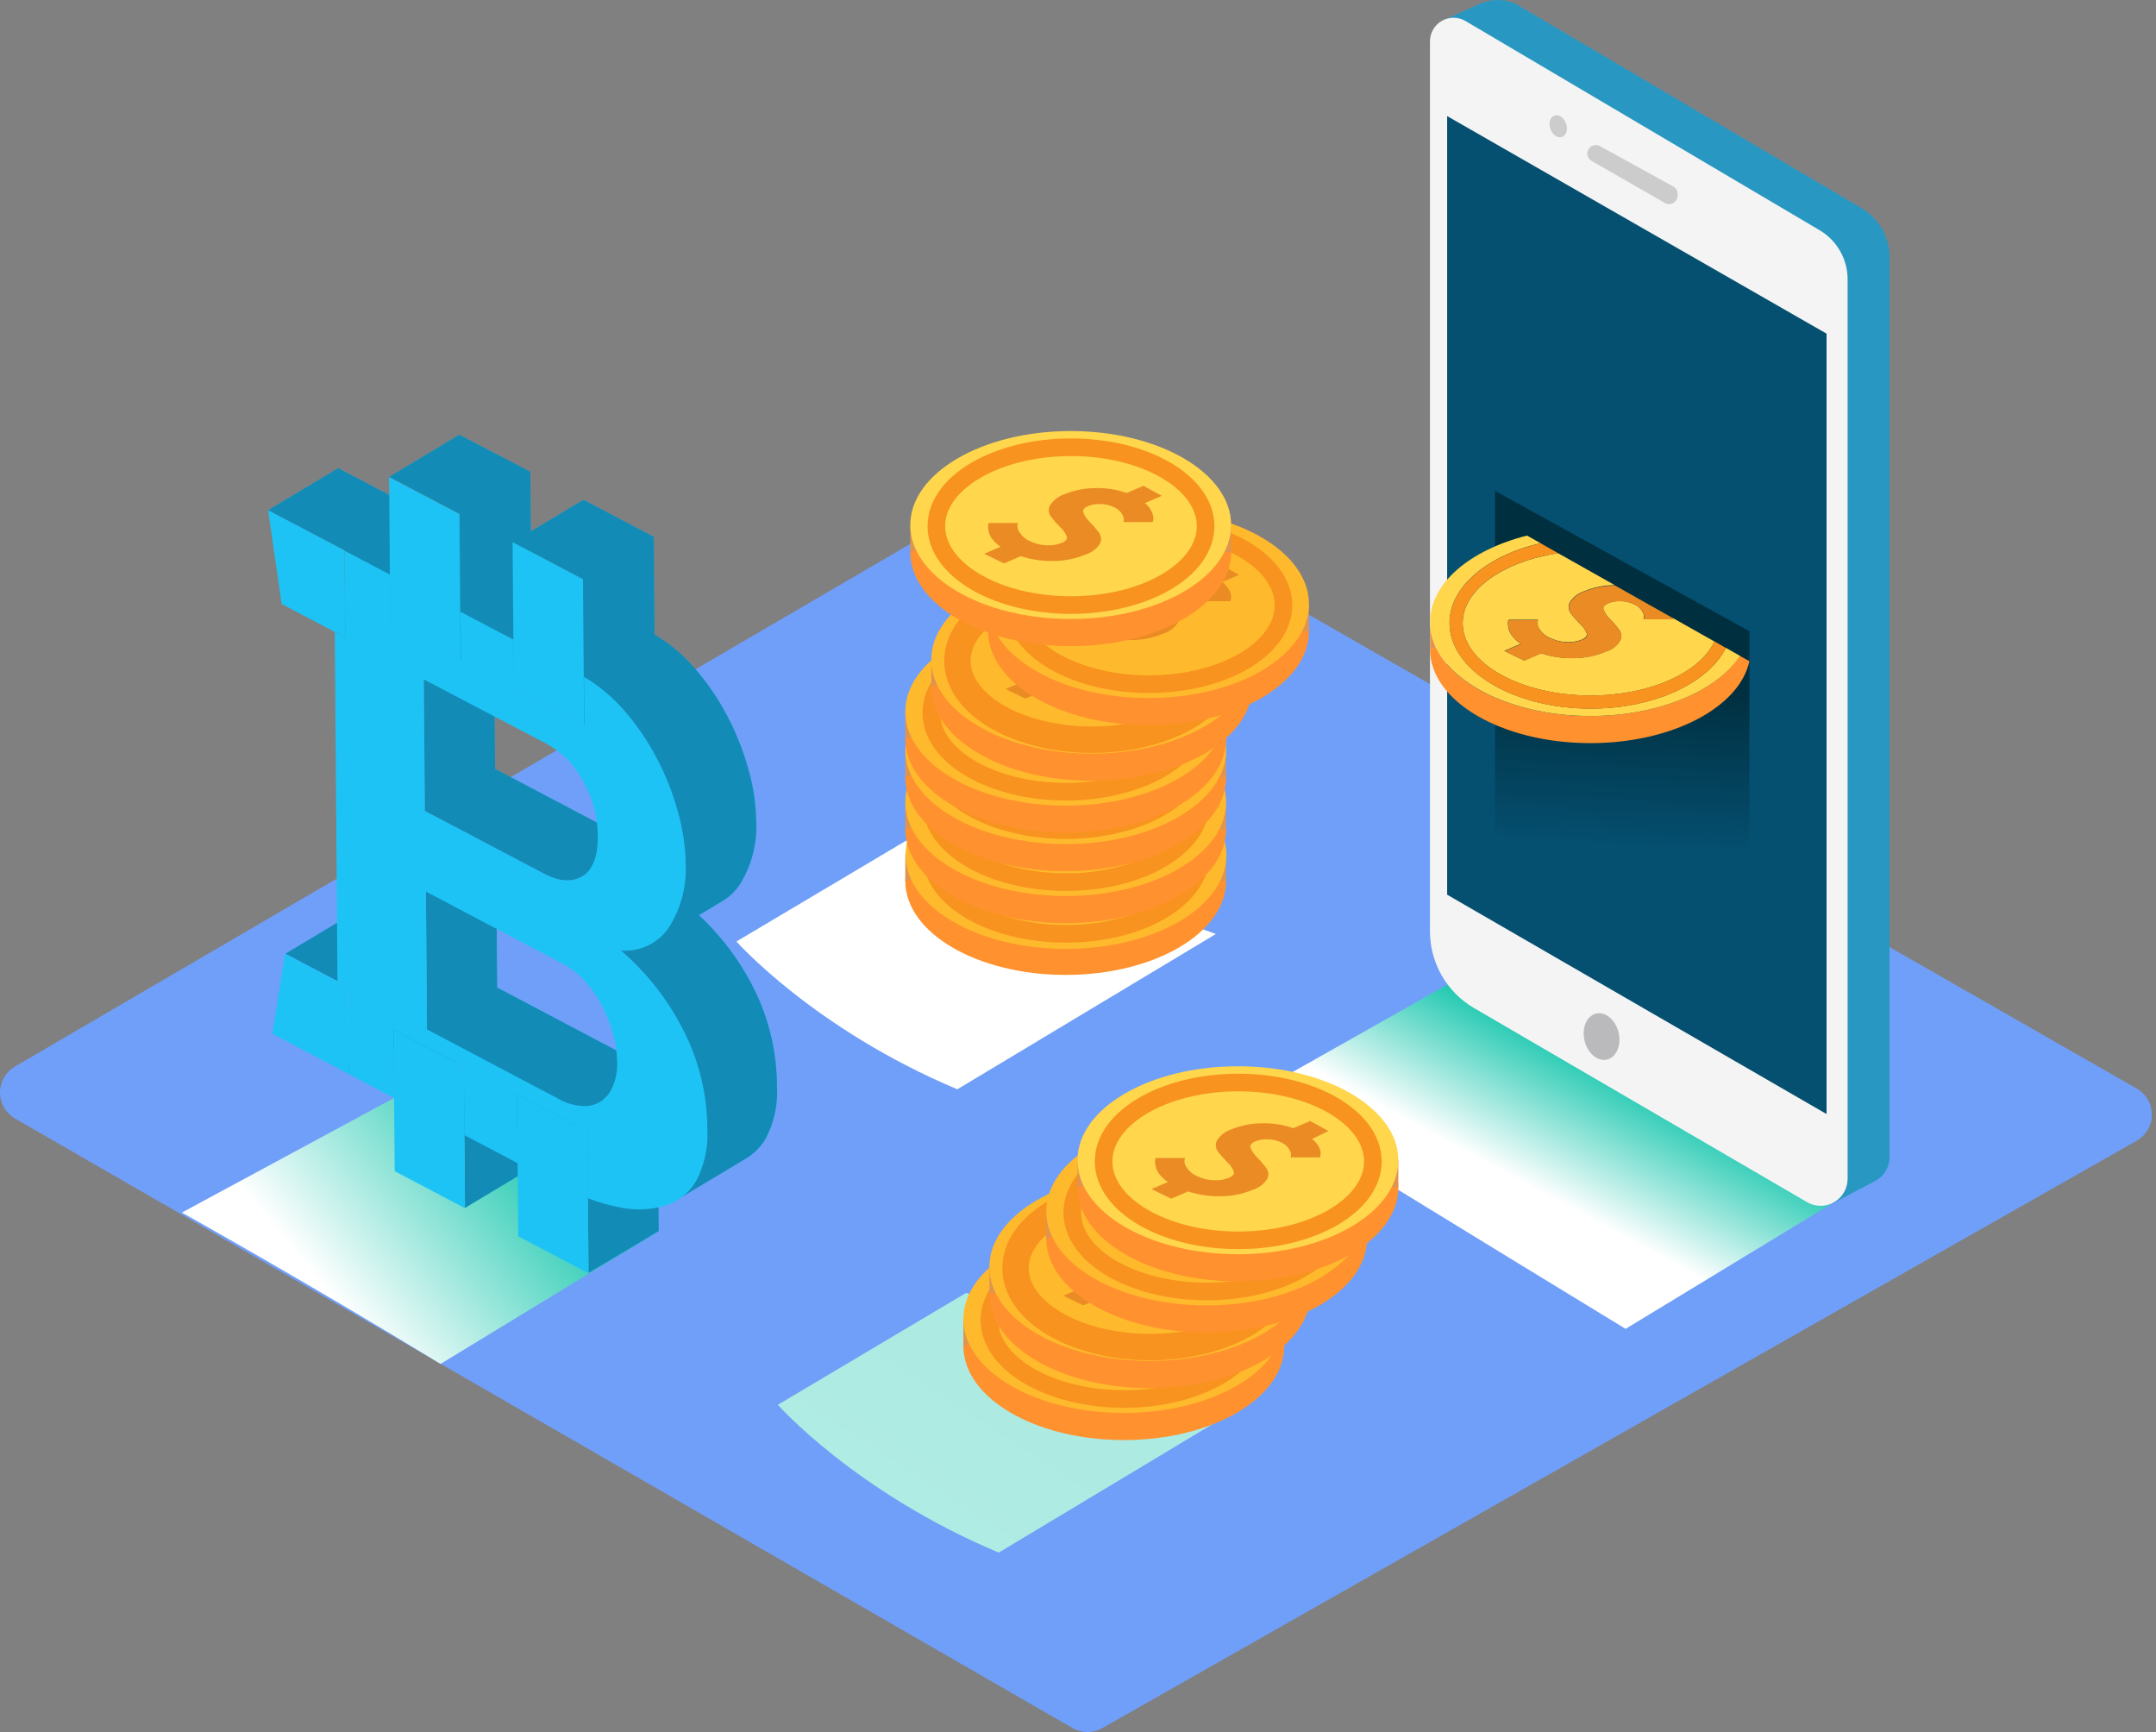 <svg width="249" height="200" viewBox="0 0 249 200" fill="none" xmlns="http://www.w3.org/2000/svg">
<rect x="0" y="0" width="249" height="200" fill="#808080" stroke="none"/>
<g id="Bitcoin _Isometric (1) 1">
<g id="Group">
<g id="Layer 2">
<path id="Vector" d="M1.741 129.157L123.871 199.542C124.395 199.842 124.988 200 125.592 200C126.196 200 126.789 199.842 127.313 199.542L246.775 131.718C247.306 131.415 247.747 130.977 248.054 130.449C248.361 129.92 248.522 129.32 248.522 128.709C248.522 128.098 248.361 127.497 248.054 126.969C247.747 126.44 247.306 126.002 246.775 125.699L122.586 54.638C122.06 54.334 121.462 54.173 120.854 54.173C120.245 54.173 119.648 54.334 119.121 54.638L1.726 123.154C1.2 123.459 0.763 123.898 0.46 124.425C0.157 124.953 -0.002 125.551 1.1108e-05 126.16C0.002 126.768 0.163 127.366 0.469 127.892C0.775 128.418 1.214 128.854 1.741 129.157Z" fill="#709FF9"/>
<path id="Vector_2" style="mix-blend-mode:multiply" d="M172.97 110.417L144.093 126.718C144.093 126.718 171.853 143.778 187.743 153.445L212.95 138.132" fill="url(#paint0_linear_1_12589)"/>
<path id="Vector_3" style="mix-blend-mode:multiply" d="M45.514 126.786L21.006 140.017C21.006 140.017 34.989 147.813 50.879 157.495L76.086 142.152" fill="url(#paint1_linear_1_12589)"/>
<path id="Vector_4" style="mix-blend-mode:multiply" d="M106.795 95.796L85.053 108.715C85.053 108.715 93.967 118.799 110.564 125.783L140.422 107.848" fill="url(#paint2_linear_1_12589)"/>
<path id="Vector_5" d="M123.08 112.575C133.313 112.575 141.608 107.717 141.608 101.723C141.608 95.73 133.313 90.871 123.08 90.871C112.848 90.871 104.553 95.73 104.553 101.723C104.553 107.717 112.848 112.575 123.08 112.575Z" fill="#FF912E"/>
<path id="Vector_6" d="M104.553 101.731V98.592L106.567 101.1L104.553 101.731Z" fill="#E0944F"/>
<path id="Vector_7" d="M141.6 98.592V101.731H139.252L140.969 99.208L141.6 98.592Z" fill="#E0944F"/>
<path id="Vector_8" d="M123.111 109.573C133.343 109.573 141.638 104.715 141.638 98.722C141.638 92.728 133.343 87.87 123.111 87.87C112.878 87.87 104.583 92.728 104.583 98.722C104.583 104.715 112.878 109.573 123.111 109.573Z" fill="#FFB92C"/>
<path id="Vector_9" d="M132.473 97.141C132.601 97.394 132.651 97.68 132.618 97.962L132.542 98.25H129.16C129.189 98.156 129.21 98.06 129.221 97.962C129.207 97.742 129.136 97.53 129.015 97.346C128.827 97.014 128.54 96.749 128.195 96.586C127.703 96.33 127.161 96.187 126.606 96.168C126.089 96.131 125.569 96.211 125.087 96.404C124.615 96.606 124.433 96.86 124.539 97.164C124.699 97.565 124.946 97.925 125.261 98.22C125.627 98.592 125.97 98.985 126.287 99.398C126.439 99.576 126.536 99.793 126.568 100.025C126.601 100.256 126.567 100.492 126.47 100.705C126.098 101.318 125.514 101.773 124.828 101.982C123.692 102.46 122.474 102.718 121.241 102.742C119.912 102.786 118.585 102.598 117.32 102.187L115.375 103.023L113.095 101.913L114.987 101.1C114.648 100.874 114.344 100.6 114.083 100.287C113.888 100.064 113.736 99.806 113.634 99.527C113.571 99.328 113.532 99.121 113.52 98.912C113.497 98.771 113.497 98.627 113.52 98.486L113.589 98.326H116.971C116.935 98.439 116.907 98.553 116.887 98.668C116.904 98.943 116.999 99.206 117.161 99.428C117.43 99.851 117.819 100.184 118.278 100.386C118.89 100.694 119.561 100.868 120.246 100.895C120.863 100.937 121.481 100.838 122.054 100.606C122.521 100.404 122.698 100.15 122.586 99.846C122.416 99.442 122.156 99.08 121.827 98.79C121.454 98.423 121.109 98.029 120.793 97.612C120.646 97.431 120.554 97.212 120.529 96.98C120.503 96.748 120.545 96.514 120.649 96.305C121.051 95.68 121.662 95.216 122.374 94.998C123.466 94.557 124.631 94.328 125.809 94.322C127.054 94.28 128.297 94.473 129.471 94.891L131.409 94.056L133.53 95.211L131.584 96.047C131.97 96.329 132.276 96.706 132.473 97.141Z" fill="#EA8B24"/>
<path id="Vector_10" d="M123.111 107.833C131.698 107.833 138.659 103.754 138.659 98.722C138.659 93.689 131.698 89.61 123.111 89.61C114.524 89.61 107.562 93.689 107.562 98.722C107.562 103.754 114.524 107.833 123.111 107.833Z" stroke="#F7931E" stroke-width="2.03" stroke-miterlimit="10"/>
<path id="Vector_11" d="M123.08 106.602C133.313 106.602 141.608 101.744 141.608 95.75C141.608 89.757 133.313 84.898 123.08 84.898C112.848 84.898 104.553 89.757 104.553 95.75C104.553 101.744 112.848 106.602 123.08 106.602Z" fill="#FF912E"/>
<path id="Vector_12" d="M104.553 95.75V92.612L106.567 95.12L104.553 95.75Z" fill="#E0944F"/>
<path id="Vector_13" d="M141.6 92.612V95.75H139.252L140.969 93.235L141.6 92.612Z" fill="#E0944F"/>
<path id="Vector_14" d="M123.08 103.464C133.313 103.464 141.608 98.605 141.608 92.612C141.608 86.618 133.313 81.76 123.08 81.76C112.848 81.76 104.553 86.618 104.553 92.612C104.553 98.605 112.848 103.464 123.08 103.464Z" fill="#FFB92C"/>
<path id="Vector_15" d="M132.473 91.16C132.601 91.414 132.651 91.699 132.618 91.981L132.542 92.27H129.16C129.189 92.176 129.21 92.079 129.221 91.981C129.207 91.761 129.136 91.549 129.015 91.365C128.827 91.033 128.54 90.768 128.195 90.606C127.703 90.349 127.161 90.206 126.606 90.188C126.089 90.15 125.569 90.231 125.087 90.423C124.615 90.626 124.433 90.879 124.539 91.183C124.699 91.584 124.946 91.945 125.261 92.239C125.627 92.611 125.97 93.004 126.287 93.417C126.439 93.595 126.536 93.813 126.568 94.044C126.601 94.276 126.567 94.512 126.47 94.724C126.098 95.338 125.514 95.792 124.828 96.001C123.692 96.48 122.474 96.737 121.241 96.761C119.912 96.805 118.585 96.617 117.32 96.206L115.375 97.042L113.095 95.933L114.987 95.12C114.648 94.893 114.344 94.619 114.083 94.306C113.888 94.083 113.736 93.825 113.634 93.546C113.571 93.347 113.532 93.14 113.52 92.931C113.497 92.79 113.497 92.646 113.52 92.505L113.589 92.346H116.971C116.935 92.458 116.907 92.572 116.887 92.688C116.904 92.962 116.999 93.226 117.161 93.448C117.43 93.87 117.819 94.203 118.278 94.405C118.89 94.713 119.561 94.887 120.246 94.914C120.863 94.956 121.481 94.857 122.054 94.626C122.521 94.423 122.698 94.17 122.586 93.866C122.416 93.461 122.156 93.1 121.827 92.809C121.454 92.442 121.109 92.049 120.793 91.631C120.646 91.45 120.554 91.231 120.529 90.999C120.503 90.767 120.545 90.533 120.649 90.324C121.051 89.699 121.662 89.236 122.374 89.017C123.466 88.576 124.631 88.347 125.809 88.341C127.054 88.299 128.297 88.493 129.471 88.911L131.409 88.075L133.53 89.23L131.584 90.066C131.97 90.348 132.276 90.725 132.473 91.16Z" fill="#EA8B24"/>
<path id="Vector_16" d="M123.111 101.86C131.698 101.86 138.659 97.781 138.659 92.749C138.659 87.716 131.698 83.637 123.111 83.637C114.524 83.637 107.562 87.716 107.562 92.749C107.562 97.781 114.524 101.86 123.111 101.86Z" stroke="#F7931E" stroke-width="2.03" stroke-miterlimit="10"/>
<path id="Vector_17" d="M123.08 100.599C133.313 100.599 141.608 95.74 141.608 89.747C141.608 83.753 133.313 78.895 123.08 78.895C112.848 78.895 104.553 83.753 104.553 89.747C104.553 95.74 112.848 100.599 123.08 100.599Z" fill="#FF912E"/>
<path id="Vector_18" d="M104.553 89.747V86.608L106.567 89.116L104.553 89.747Z" fill="#E0944F"/>
<path id="Vector_19" d="M141.6 86.608V89.747H139.252L140.969 87.231L141.6 86.608Z" fill="#E0944F"/>
<path id="Vector_20" d="M123.08 97.468C133.313 97.468 141.608 92.609 141.608 86.616C141.608 80.623 133.313 75.764 123.08 75.764C112.848 75.764 104.553 80.623 104.553 86.616C104.553 92.609 112.848 97.468 123.08 97.468Z" fill="#FFB92C"/>
<path id="Vector_21" d="M132.473 85.157C132.601 85.41 132.651 85.696 132.618 85.978L132.542 86.266H129.16C129.189 86.172 129.21 86.076 129.221 85.978C129.207 85.758 129.136 85.546 129.015 85.362C128.827 85.03 128.54 84.764 128.195 84.602C127.703 84.346 127.161 84.203 126.606 84.184C126.089 84.147 125.569 84.227 125.087 84.42C124.615 84.622 124.433 84.876 124.539 85.18C124.699 85.581 124.946 85.941 125.261 86.236C125.627 86.607 125.97 87.001 126.287 87.414C126.439 87.592 126.536 87.809 126.568 88.041C126.601 88.272 126.567 88.508 126.47 88.721C126.098 89.334 125.514 89.789 124.828 89.998C123.692 90.476 122.474 90.734 121.241 90.757C119.912 90.802 118.585 90.614 117.32 90.203L115.375 91.039L113.095 89.929L114.987 89.116C114.648 88.89 114.344 88.616 114.083 88.303C113.888 88.079 113.736 87.822 113.634 87.543C113.571 87.343 113.532 87.137 113.52 86.927C113.497 86.787 113.497 86.643 113.52 86.502L113.589 86.342H116.971C116.935 86.454 116.907 86.569 116.887 86.684C116.904 86.959 116.999 87.222 117.161 87.444C117.43 87.867 117.819 88.2 118.278 88.402C118.89 88.71 119.561 88.884 120.246 88.911C120.863 88.953 121.481 88.854 122.054 88.622C122.521 88.419 122.698 88.166 122.586 87.862C122.416 87.457 122.156 87.096 121.827 86.806C121.454 86.439 121.109 86.045 120.793 85.628C120.646 85.447 120.554 85.227 120.529 84.996C120.503 84.764 120.545 84.53 120.649 84.321C121.051 83.695 121.662 83.232 122.374 83.014C123.466 82.573 124.631 82.344 125.809 82.337C127.054 82.296 128.297 82.489 129.471 82.907L131.409 82.072L133.53 83.227L131.584 84.062C131.97 84.344 132.276 84.721 132.473 85.157Z" fill="#EA8B24"/>
<path id="Vector_22" d="M123.111 95.857C131.698 95.857 138.659 91.777 138.659 86.745C138.659 81.713 131.698 77.633 123.111 77.633C114.524 77.633 107.562 81.713 107.562 86.745C107.562 91.777 114.524 95.857 123.111 95.857Z" stroke="#F7931E" stroke-width="2.03" stroke-miterlimit="10"/>
<path id="Vector_23" d="M123.08 96.161C133.313 96.161 141.608 91.302 141.608 85.309C141.608 79.315 133.313 74.457 123.08 74.457C112.848 74.457 104.553 79.315 104.553 85.309C104.553 91.302 112.848 96.161 123.08 96.161Z" fill="#FF912E"/>
<path id="Vector_24" d="M104.553 85.309V82.178L106.567 84.678L104.553 85.309Z" fill="#E0944F"/>
<path id="Vector_25" d="M141.6 82.178V85.309H139.252L140.969 82.793L141.6 82.178Z" fill="#E0944F"/>
<path id="Vector_26" d="M123.08 93.03C133.313 93.03 141.608 88.171 141.608 82.178C141.608 76.184 133.313 71.326 123.08 71.326C112.848 71.326 104.553 76.184 104.553 82.178C104.553 88.171 112.848 93.03 123.08 93.03Z" fill="#FFB92C"/>
<path id="Vector_27" d="M132.473 80.726C132.601 80.98 132.651 81.265 132.618 81.547L132.542 81.836H129.16C129.189 81.742 129.21 81.645 129.221 81.547C129.207 81.328 129.136 81.115 129.015 80.931C128.827 80.6 128.54 80.334 128.195 80.172C127.703 79.915 127.161 79.772 126.606 79.754C126.089 79.716 125.569 79.797 125.087 79.989C124.615 80.192 124.433 80.445 124.539 80.749C124.699 81.15 124.946 81.511 125.261 81.805C125.627 82.177 125.97 82.57 126.287 82.983C126.439 83.162 126.536 83.379 126.568 83.61C126.601 83.842 126.567 84.078 126.47 84.29C126.098 84.904 125.514 85.358 124.828 85.567C123.692 86.046 122.474 86.303 121.241 86.327C119.912 86.371 118.585 86.183 117.32 85.772L115.375 86.608L113.095 85.499L114.987 84.686C114.648 84.459 114.344 84.185 114.083 83.873C113.888 83.649 113.736 83.391 113.634 83.113C113.571 82.913 113.532 82.706 113.52 82.497C113.497 82.356 113.497 82.212 113.52 82.071L113.589 81.912H116.971C116.935 82.024 116.907 82.138 116.887 82.254C116.904 82.528 116.999 82.792 117.161 83.014C117.43 83.436 117.819 83.769 118.278 83.971C118.89 84.279 119.561 84.453 120.246 84.48C120.863 84.522 121.481 84.424 122.054 84.192C122.521 83.989 122.698 83.736 122.586 83.432C122.416 83.027 122.156 82.666 121.827 82.375C121.454 82.008 121.109 81.615 120.793 81.198C120.646 81.016 120.554 80.797 120.529 80.565C120.503 80.333 120.545 80.099 120.649 79.89C121.051 79.265 121.662 78.802 122.374 78.583C123.466 78.142 124.631 77.913 125.809 77.907C127.054 77.865 128.297 78.059 129.471 78.477L131.409 77.641L133.53 78.796L131.584 79.632C131.97 79.914 132.276 80.291 132.473 80.726Z" fill="#EA8B24"/>
<path id="Vector_28" d="M123.111 91.419C131.698 91.419 138.659 87.339 138.659 82.307C138.659 77.275 131.698 73.195 123.111 73.195C114.524 73.195 107.562 77.275 107.562 82.307C107.562 87.339 114.524 91.419 123.111 91.419Z" stroke="#F7931E" stroke-width="2.03" stroke-miterlimit="10"/>
<path id="Vector_29" d="M126.082 90.157C136.314 90.157 144.609 85.299 144.609 79.305C144.609 73.312 136.314 68.453 126.082 68.453C115.85 68.453 107.555 73.312 107.555 79.305C107.555 85.299 115.85 90.157 126.082 90.157Z" fill="#FF912E"/>
<path id="Vector_30" d="M107.562 79.305V76.174L109.576 78.682L107.562 79.305Z" fill="#E0944F"/>
<path id="Vector_31" d="M144.609 76.174V79.305H142.254L143.979 76.79L144.609 76.174Z" fill="#E0944F"/>
<path id="Vector_32" d="M126.082 87.026C136.314 87.026 144.609 82.168 144.609 76.174C144.609 70.181 136.314 65.323 126.082 65.323C115.85 65.323 107.555 70.181 107.555 76.174C107.555 82.168 115.85 87.026 126.082 87.026Z" fill="#FFB92C"/>
<path id="Vector_33" d="M135.483 74.723C135.61 74.976 135.661 75.262 135.627 75.544L135.551 75.832H132.169C132.199 75.738 132.219 75.642 132.23 75.544C132.216 75.324 132.146 75.112 132.025 74.928C131.836 74.596 131.55 74.331 131.204 74.168C130.713 73.912 130.17 73.769 129.616 73.75C129.098 73.713 128.578 73.793 128.096 73.986C127.625 74.188 127.442 74.442 127.549 74.746C127.709 75.147 127.955 75.507 128.271 75.802C128.636 76.174 128.979 76.567 129.297 76.98C129.448 77.158 129.546 77.376 129.578 77.607C129.61 77.838 129.576 78.074 129.479 78.287C129.108 78.9 128.523 79.355 127.838 79.564C126.701 80.042 125.484 80.3 124.251 80.324C122.94 80.385 121.63 80.22 120.375 79.837L118.43 80.673L116.15 79.564L118.042 78.751C117.703 78.524 117.399 78.25 117.138 77.937C116.943 77.714 116.791 77.456 116.689 77.177C116.626 76.978 116.587 76.771 116.575 76.562C116.552 76.421 116.552 76.277 116.575 76.136L116.644 75.977H120.025C119.99 76.089 119.962 76.203 119.942 76.319C119.958 76.593 120.053 76.857 120.215 77.079C120.485 77.501 120.874 77.834 121.333 78.036C121.945 78.344 122.616 78.518 123.301 78.545C123.918 78.587 124.536 78.488 125.109 78.257C125.576 78.054 125.753 77.801 125.641 77.497C125.471 77.092 125.211 76.731 124.881 76.44C124.509 76.073 124.164 75.68 123.848 75.263C123.701 75.081 123.609 74.862 123.584 74.63C123.558 74.398 123.6 74.164 123.704 73.955C124.106 73.33 124.717 72.867 125.429 72.648C126.52 72.207 127.686 71.978 128.863 71.972C130.109 71.93 131.352 72.124 132.526 72.542L134.464 71.706L136.584 72.861L134.639 73.697C134.999 73.965 135.289 74.317 135.483 74.723Z" fill="#EA8B24"/>
<path id="Vector_34" d="M126.12 85.415C134.707 85.415 141.668 81.336 141.668 76.303C141.668 71.271 134.707 67.192 126.12 67.192C117.533 67.192 110.572 71.271 110.572 76.303C110.572 81.336 117.533 85.415 126.12 85.415Z" stroke="#F7931E" stroke-width="3.045" stroke-miterlimit="10"/>
<path id="Vector_35" d="M132.648 83.743C142.88 83.743 151.175 78.885 151.175 72.891C151.175 66.898 142.88 62.039 132.648 62.039C122.416 62.039 114.121 66.898 114.121 72.891C114.121 78.885 122.416 83.743 132.648 83.743Z" fill="#FF912E"/>
<path id="Vector_36" d="M114.121 72.891V69.753L116.142 72.261L114.121 72.891Z" fill="#E0944F"/>
<path id="Vector_37" d="M151.168 69.753V72.891H148.819L150.545 70.376L151.168 69.753Z" fill="#E0944F"/>
<path id="Vector_38" d="M132.648 80.605C142.88 80.605 151.175 75.746 151.175 69.753C151.175 63.76 142.88 58.901 132.648 58.901C122.416 58.901 114.121 63.76 114.121 69.753C114.121 75.746 122.416 80.605 132.648 80.605Z" fill="#FFB92C"/>
<path id="Vector_39" d="M142.041 68.309C142.168 68.562 142.219 68.848 142.185 69.13L142.109 69.418H138.727C138.757 69.325 138.777 69.228 138.788 69.13C138.775 68.91 138.704 68.698 138.583 68.514C138.395 68.182 138.108 67.917 137.762 67.754C137.271 67.498 136.728 67.355 136.174 67.336C135.656 67.299 135.136 67.379 134.654 67.572C134.183 67.775 134.001 68.028 134.107 68.332C134.267 68.733 134.513 69.093 134.829 69.388C135.194 69.76 135.537 70.153 135.855 70.566C136.006 70.744 136.104 70.962 136.136 71.193C136.168 71.424 136.134 71.66 136.037 71.873C135.666 72.486 135.081 72.941 134.396 73.15C133.259 73.628 132.042 73.886 130.809 73.91C129.479 73.954 128.153 73.766 126.888 73.355L124.942 74.191L122.662 73.081L124.555 72.268C124.216 72.042 123.911 71.768 123.65 71.455C123.455 71.232 123.303 70.974 123.202 70.695C123.138 70.496 123.1 70.289 123.088 70.08C123.065 69.939 123.065 69.795 123.088 69.654L123.156 69.495H126.538C126.503 69.607 126.475 69.721 126.454 69.837C126.471 70.111 126.566 70.374 126.728 70.596C126.998 71.019 127.386 71.352 127.845 71.554C128.457 71.862 129.128 72.036 129.813 72.063C130.43 72.105 131.049 72.006 131.622 71.774C132.088 71.572 132.265 71.318 132.154 71.014C131.983 70.61 131.724 70.249 131.394 69.958C131.022 69.591 130.676 69.197 130.361 68.78C130.214 68.599 130.122 68.38 130.096 68.148C130.071 67.916 130.112 67.682 130.216 67.473C130.619 66.848 131.23 66.385 131.941 66.166C133.033 65.725 134.199 65.496 135.376 65.49C136.622 65.448 137.865 65.641 139.039 66.06L140.977 65.224L143.097 66.379L141.152 67.215C141.538 67.497 141.844 67.874 142.041 68.309Z" fill="#EA8B24"/>
<path id="Vector_40" d="M132.678 79.001C141.265 79.001 148.227 74.922 148.227 69.89C148.227 64.858 141.265 60.778 132.678 60.778C124.091 60.778 117.13 64.858 117.13 69.89C117.13 74.922 124.091 79.001 132.678 79.001Z" stroke="#F7931E" stroke-width="2.03" stroke-miterlimit="10"/>
<path id="Vector_41" d="M123.658 74.609C133.89 74.609 142.185 69.75 142.185 63.757C142.185 57.764 133.89 52.905 123.658 52.905C113.426 52.905 105.131 57.764 105.131 63.757C105.131 69.75 113.426 74.609 123.658 74.609Z" fill="#FF912E"/>
<path id="Vector_42" d="M105.131 63.757V60.626L107.152 63.134L105.131 63.757Z" fill="#E0944F"/>
<path id="Vector_43" d="M142.178 60.626V63.757H139.829L141.554 61.242L142.178 60.626Z" fill="#E0944F"/>
<path id="Vector_44" d="M123.658 71.478C133.89 71.478 142.185 66.619 142.185 60.626C142.185 54.633 133.89 49.774 123.658 49.774C113.426 49.774 105.131 54.633 105.131 60.626C105.131 66.619 113.426 71.478 123.658 71.478Z" fill="#FFD64C"/>
<path id="Vector_45" d="M133.051 59.175C133.178 59.428 133.229 59.714 133.195 59.995L133.119 60.284H129.737C129.767 60.19 129.787 60.093 129.798 59.995C129.785 59.776 129.714 59.564 129.593 59.38C129.405 59.048 129.118 58.782 128.772 58.62C128.281 58.363 127.738 58.221 127.184 58.202C126.666 58.164 126.146 58.245 125.664 58.437C125.193 58.64 125.011 58.893 125.117 59.197C125.277 59.598 125.523 59.959 125.839 60.254C126.204 60.625 126.547 61.019 126.865 61.432C127.016 61.61 127.114 61.827 127.146 62.059C127.178 62.29 127.144 62.526 127.047 62.739C126.676 63.352 126.091 63.806 125.406 64.015C124.269 64.494 123.052 64.752 121.819 64.775C120.489 64.819 119.163 64.632 117.898 64.221L115.952 65.056L113.672 63.947L115.565 63.134C115.239 62.917 114.945 62.656 114.691 62.359C114.496 62.135 114.344 61.877 114.242 61.599C114.179 61.399 114.14 61.192 114.128 60.983C114.105 60.842 114.105 60.699 114.128 60.558L114.197 60.398H117.578C117.543 60.51 117.515 60.624 117.495 60.74C117.511 61.014 117.606 61.278 117.768 61.5C118.038 61.922 118.427 62.256 118.886 62.458C119.498 62.766 120.169 62.939 120.854 62.967C121.471 63.008 122.089 62.91 122.662 62.678C123.128 62.475 123.306 62.222 123.194 61.918C123.024 61.513 122.764 61.152 122.434 60.862C122.062 60.495 121.717 60.101 121.401 59.684C121.254 59.503 121.162 59.283 121.137 59.051C121.111 58.82 121.153 58.585 121.257 58.377C121.663 57.733 122.29 57.257 123.02 57.039C124.111 56.598 125.277 56.369 126.454 56.363C127.7 56.321 128.943 56.514 130.117 56.933L132.055 56.097L134.175 57.252L132.23 58.088C132.59 58.376 132.872 58.75 133.051 59.175Z" fill="#EA8B24"/>
<path id="Vector_46" d="M123.688 69.867C132.275 69.867 139.237 65.787 139.237 60.755C139.237 55.723 132.275 51.644 123.688 51.644C115.101 51.644 108.14 55.723 108.14 60.755C108.14 65.787 115.101 69.867 123.688 69.867Z" stroke="#F7931E" stroke-width="2.03" stroke-miterlimit="10"/>
<path id="Vector_47" d="M182.371 58.209C182.31 57.915 182.186 57.638 182.006 57.398C181.826 57.157 181.595 56.959 181.329 56.819C181.089 56.686 180.807 56.65 180.541 56.72C180.275 56.789 180.046 56.958 179.901 57.191C179.782 57.426 179.745 57.693 179.794 57.951C179.708 58.329 179.719 58.722 179.826 59.095C179.934 59.467 180.135 59.806 180.41 60.079C180.608 60.273 180.874 60.382 181.151 60.382C181.428 60.382 181.694 60.273 181.892 60.079C182.113 59.827 182.271 59.526 182.354 59.201C182.438 58.877 182.443 58.537 182.371 58.209Z" fill="#5A2500"/>
<path id="Vector_48" d="M214.972 24.028L175.182 0.53C174.599 0.232 173.961 0.056 173.308 0.011C172.655 -0.033 172 0.055 171.382 0.272H171.321C171.029 0.37 170.747 0.495 170.478 0.644L166.731 2.324L168.745 3.213L169.984 105.044C169.983 106.838 170.453 108.6 171.347 110.154C172.24 111.709 173.526 113.003 175.075 113.905L212.168 135.518L211.59 138.998L216.621 136.338C217.108 136.071 217.515 135.678 217.797 135.199C218.079 134.72 218.227 134.174 218.224 133.618V29.681C218.22 28.538 217.917 27.415 217.347 26.424C216.777 25.433 215.958 24.607 214.972 24.028Z" fill="#1EC3F6"/>
<path id="Vector_49" opacity="0.33" d="M214.972 24.028L175.182 0.53C174.599 0.232 173.961 0.056 173.308 0.011C172.655 -0.033 172 0.055 171.382 0.272H171.321C171.029 0.37 170.747 0.495 170.478 0.644L166.731 2.324L168.745 3.213L169.984 105.044C169.983 106.838 170.453 108.6 171.347 110.154C172.24 111.709 173.526 113.003 175.075 113.905L212.168 135.518L211.59 138.998L216.621 136.338C217.108 136.071 217.515 135.678 217.797 135.199C218.079 134.72 218.227 134.174 218.224 133.618V29.681C218.22 28.538 217.917 27.415 217.347 26.424C216.777 25.433 215.958 24.607 214.972 24.028Z" fill="#3F3D56"/>
<path id="Vector_50" d="M208.702 138.816L170.242 116.405C168.692 115.503 167.407 114.209 166.513 112.655C165.62 111.1 165.15 109.338 165.15 107.544V4.778C165.149 4.297 165.275 3.824 165.516 3.407C165.756 2.99 166.104 2.645 166.522 2.406C166.94 2.167 167.414 2.044 167.895 2.048C168.376 2.052 168.848 2.184 169.262 2.43L210.146 26.581C211.133 27.164 211.951 27.994 212.518 28.99C213.086 29.985 213.384 31.112 213.384 32.258V136.126C213.383 136.673 213.238 137.211 212.964 137.684C212.689 138.158 212.295 138.551 211.82 138.823C211.346 139.096 210.808 139.239 210.26 139.238C209.713 139.236 209.176 139.091 208.702 138.816Z" fill="#F4F4F4"/>
<path id="Vector_51" d="M210.952 38.527L167.134 13.404V103.312L210.952 128.64V38.527Z" fill="#054F70"/>
<path id="Vector_52" d="M185.6 122.349C186.686 122.09 187.283 120.692 186.933 119.226C186.583 117.76 185.419 116.783 184.333 117.042C183.247 117.301 182.651 118.699 183 120.165C183.35 121.63 184.514 122.608 185.6 122.349Z" fill="#BABABC"/>
<path id="Vector_53" d="M183.32 17.728C183.32 17.901 183.366 18.07 183.453 18.22C183.54 18.369 183.664 18.493 183.814 18.579L192.28 23.442C192.429 23.528 192.598 23.572 192.77 23.572C192.941 23.571 193.11 23.525 193.258 23.439C193.407 23.353 193.53 23.229 193.616 23.081C193.702 22.932 193.747 22.763 193.747 22.591V22.386C193.747 22.21 193.699 22.038 193.61 21.887C193.52 21.736 193.392 21.612 193.238 21.527L184.772 16.869C184.623 16.787 184.455 16.746 184.285 16.748C184.115 16.751 183.948 16.798 183.802 16.885C183.655 16.972 183.534 17.095 183.449 17.243C183.365 17.39 183.321 17.558 183.32 17.728Z" fill="#CCCCCC"/>
<path id="Vector_54" d="M180.42 15.807C180.917 15.622 181.115 14.922 180.863 14.243C180.61 13.565 180.002 13.165 179.505 13.35C179.008 13.535 178.81 14.235 179.062 14.914C179.315 15.592 179.923 15.992 180.42 15.807Z" fill="#CCCCCC"/>
<path id="Vector_55" style="mix-blend-mode:multiply" d="M111.575 149.295L89.833 162.214C89.833 162.214 98.747 172.299 115.344 179.282L145.202 161.348" fill="url(#paint3_linear_1_12589)"/>
<path id="Vector_56" d="M129.791 166.288C140.023 166.288 148.318 161.429 148.318 155.436C148.318 149.442 140.023 144.584 129.791 144.584C119.558 144.584 111.263 149.442 111.263 155.436C111.263 161.429 119.558 166.288 129.791 166.288Z" fill="#FF912E"/>
<path id="Vector_57" d="M111.263 155.443V152.305L113.277 154.812L111.263 155.443Z" fill="#E0944F"/>
<path id="Vector_58" d="M148.31 152.305V155.443H145.962L147.687 152.92L148.31 152.305Z" fill="#E0944F"/>
<path id="Vector_59" d="M129.791 163.157C140.023 163.157 148.318 158.298 148.318 152.305C148.318 146.311 140.023 141.453 129.791 141.453C119.558 141.453 111.263 146.311 111.263 152.305C111.263 158.298 119.558 163.157 129.791 163.157Z" fill="#FFB92C"/>
<path id="Vector_60" d="M139.183 150.853C139.311 151.107 139.361 151.392 139.328 151.674L139.252 151.963H135.87C135.9 151.869 135.92 151.772 135.931 151.674C135.917 151.454 135.847 151.242 135.726 151.058C135.537 150.726 135.251 150.461 134.905 150.298C134.414 150.042 133.871 149.899 133.317 149.88C132.799 149.843 132.279 149.923 131.797 150.116C131.326 150.319 131.143 150.572 131.25 150.876C131.41 151.277 131.656 151.638 131.972 151.932C132.337 152.304 132.68 152.697 132.998 153.11C133.149 153.288 133.246 153.506 133.279 153.737C133.311 153.969 133.277 154.205 133.18 154.417C132.809 155.03 132.224 155.485 131.538 155.694C130.402 156.172 129.185 156.43 127.952 156.454C126.622 156.498 125.295 156.31 124.03 155.899L122.085 156.735L119.805 155.626L121.697 154.812C121.359 154.586 121.054 154.312 120.793 153.999C120.598 153.776 120.446 153.518 120.345 153.239C120.281 153.04 120.243 152.833 120.231 152.624C120.208 152.483 120.208 152.339 120.231 152.198L120.299 152.039H123.681C123.645 152.151 123.618 152.265 123.597 152.381C123.614 152.655 123.709 152.919 123.871 153.141C124.14 153.563 124.529 153.896 124.988 154.098C125.6 154.406 126.271 154.58 126.956 154.607C127.573 154.649 128.191 154.55 128.765 154.319C129.231 154.116 129.408 153.863 129.297 153.559C129.126 153.154 128.866 152.793 128.537 152.502C128.164 152.135 127.819 151.741 127.503 151.324C127.356 151.143 127.265 150.924 127.239 150.692C127.213 150.46 127.255 150.226 127.359 150.017C127.762 149.392 128.373 148.929 129.084 148.71C130.176 148.269 131.341 148.04 132.519 148.034C133.765 147.992 135.007 148.185 136.182 148.604L138.12 147.768L140.24 148.923L138.294 149.759C138.68 150.041 138.987 150.418 139.183 150.853Z" fill="#EA8B24"/>
<path id="Vector_61" d="M129.821 161.546C138.408 161.546 145.369 157.466 145.369 152.434C145.369 147.402 138.408 143.322 129.821 143.322C121.234 143.322 114.273 147.402 114.273 152.434C114.273 157.466 121.234 161.546 129.821 161.546Z" stroke="#F7931E" stroke-width="2.03" stroke-miterlimit="10"/>
<path id="Vector_62" d="M132.792 160.292C143.025 160.292 151.32 155.433 151.32 149.44C151.32 143.446 143.025 138.588 132.792 138.588C122.56 138.588 114.265 143.446 114.265 149.44C114.265 155.433 122.56 160.292 132.792 160.292Z" fill="#FF912E"/>
<path id="Vector_63" d="M114.273 149.44V146.301L116.287 148.809L114.273 149.44Z" fill="#E0944F"/>
<path id="Vector_64" d="M151.32 146.301V149.44H148.971L150.689 146.924L151.32 146.301Z" fill="#E0944F"/>
<path id="Vector_65" d="M132.792 157.153C143.025 157.153 151.32 152.295 151.32 146.301C151.32 140.308 143.025 135.449 132.792 135.449C122.56 135.449 114.265 140.308 114.265 146.301C114.265 152.295 122.56 157.153 132.792 157.153Z" fill="#FFB92C"/>
<path id="Vector_66" d="M142.193 144.85C142.321 145.103 142.371 145.389 142.337 145.671L142.261 145.959H138.879C138.909 145.865 138.929 145.769 138.94 145.671C138.927 145.451 138.856 145.239 138.735 145.055C138.547 144.723 138.26 144.457 137.914 144.295C137.423 144.039 136.88 143.896 136.326 143.877C135.808 143.839 135.288 143.92 134.806 144.113C134.335 144.315 134.153 144.569 134.259 144.873C134.419 145.274 134.666 145.634 134.981 145.929C135.347 146.3 135.689 146.694 136.007 147.107C136.158 147.285 136.256 147.502 136.288 147.734C136.32 147.965 136.286 148.201 136.189 148.414C135.818 149.027 135.234 149.482 134.548 149.691C133.411 150.169 132.194 150.427 130.961 150.45C129.632 150.495 128.305 150.307 127.04 149.896L125.094 150.732L122.814 149.622L124.707 148.809C124.368 148.583 124.063 148.309 123.802 147.996C123.607 147.772 123.455 147.515 123.354 147.236C123.29 147.036 123.252 146.83 123.24 146.62C123.217 146.479 123.217 146.336 123.24 146.195L123.308 146.035H126.69C126.655 146.147 126.627 146.262 126.607 146.377C126.623 146.652 126.718 146.915 126.88 147.137C127.15 147.56 127.538 147.893 127.997 148.095C128.609 148.403 129.281 148.577 129.965 148.604C130.582 148.646 131.201 148.547 131.774 148.315C132.24 148.112 132.417 147.859 132.306 147.555C132.135 147.15 131.876 146.789 131.546 146.499C131.174 146.132 130.828 145.738 130.513 145.321C130.366 145.14 130.274 144.92 130.248 144.689C130.223 144.457 130.264 144.223 130.368 144.014C130.771 143.388 131.382 142.925 132.093 142.707C133.185 142.266 134.351 142.036 135.528 142.03C136.774 141.989 138.017 142.182 139.191 142.6L141.129 141.764L143.249 142.92L141.304 143.755C141.69 144.037 141.996 144.414 142.193 144.85Z" fill="#EA8B24"/>
<path id="Vector_67" d="M132.83 155.55C141.417 155.55 148.379 151.47 148.379 146.438C148.379 141.406 141.417 137.326 132.83 137.326C124.243 137.326 117.282 141.406 117.282 146.438C117.282 151.47 124.243 155.55 132.83 155.55Z" stroke="#F7931E" stroke-width="3.045" stroke-miterlimit="10"/>
<path id="Vector_68" d="M139.358 153.87C149.59 153.87 157.885 149.012 157.885 143.018C157.885 137.025 149.59 132.166 139.358 132.166C129.126 132.166 120.831 137.025 120.831 143.018C120.831 149.012 129.126 153.87 139.358 153.87Z" fill="#FF912E"/>
<path id="Vector_69" d="M120.831 143.018V139.887L122.852 142.388L120.831 143.018Z" fill="#E0944F"/>
<path id="Vector_70" d="M157.878 139.887V143.018H155.53L157.255 140.503L157.878 139.887Z" fill="#E0944F"/>
<path id="Vector_71" d="M139.358 150.739C149.59 150.739 157.885 145.881 157.885 139.887C157.885 133.894 149.59 129.035 139.358 129.035C129.126 129.035 120.831 133.894 120.831 139.887C120.831 145.881 129.126 150.739 139.358 150.739Z" fill="#FFB92C"/>
<path id="Vector_72" d="M148.751 138.436C148.879 138.689 148.929 138.975 148.895 139.257L148.819 139.545H145.438C145.467 139.451 145.488 139.355 145.499 139.257C145.485 139.037 145.414 138.825 145.293 138.641C145.105 138.309 144.818 138.044 144.473 137.881C143.981 137.625 143.438 137.482 142.884 137.463C142.366 137.426 141.847 137.506 141.364 137.699C140.893 137.901 140.711 138.155 140.817 138.459C140.977 138.86 141.224 139.22 141.539 139.515C141.905 139.886 142.247 140.28 142.565 140.693C142.716 140.871 142.814 141.088 142.846 141.32C142.879 141.551 142.844 141.787 142.748 142C142.376 142.613 141.792 143.068 141.106 143.277C139.969 143.755 138.752 144.013 137.519 144.037C136.19 144.081 134.863 143.893 133.598 143.482L131.652 144.318L129.373 143.208L131.265 142.395C130.926 142.169 130.622 141.895 130.361 141.582C130.166 141.358 130.014 141.101 129.912 140.822C129.848 140.623 129.81 140.416 129.798 140.207C129.775 140.066 129.775 139.922 129.798 139.781L129.867 139.621H133.294C133.259 139.733 133.231 139.848 133.21 139.963C133.227 140.238 133.322 140.501 133.484 140.723C133.754 141.146 134.142 141.479 134.601 141.681C135.213 141.989 135.884 142.163 136.569 142.19C137.186 142.232 137.805 142.133 138.378 141.901C138.844 141.699 139.021 141.445 138.91 141.141C138.739 140.736 138.48 140.375 138.15 140.085C137.777 139.718 137.432 139.324 137.116 138.907C136.97 138.726 136.878 138.506 136.852 138.275C136.827 138.043 136.868 137.809 136.972 137.6C137.375 136.974 137.986 136.511 138.697 136.293C139.789 135.852 140.955 135.623 142.132 135.617C143.378 135.575 144.621 135.768 145.795 136.186L147.733 135.351L149.853 136.506L147.908 137.342C148.277 137.629 148.567 138.006 148.751 138.436Z" fill="#EA8B24"/>
<path id="Vector_73" d="M139.389 149.128C147.976 149.128 154.937 145.049 154.937 140.017C154.937 134.984 147.976 130.905 139.389 130.905C130.802 130.905 123.84 134.984 123.84 140.017C123.84 145.049 130.802 149.128 139.389 149.128Z" stroke="#F7931E" stroke-width="2.03" stroke-miterlimit="10"/>
<path id="Vector_74" d="M142.968 147.965C153.2 147.965 161.495 143.107 161.495 137.114C161.495 131.12 153.2 126.262 142.968 126.262C132.736 126.262 124.441 131.12 124.441 137.114C124.441 143.107 132.736 147.965 142.968 147.965Z" fill="#FF912E"/>
<path id="Vector_75" d="M124.448 137.114V133.975L126.462 136.483L124.448 137.114Z" fill="#E0944F"/>
<path id="Vector_76" d="M161.495 133.975V137.114H159.147L160.864 134.598L161.495 133.975Z" fill="#E0944F"/>
<path id="Vector_77" d="M142.968 144.827C153.2 144.827 161.495 139.968 161.495 133.975C161.495 127.982 153.2 123.123 142.968 123.123C132.736 123.123 124.441 127.982 124.441 133.975C124.441 139.968 132.736 144.827 142.968 144.827Z" fill="#FFD64C"/>
<path id="Vector_78" d="M152.368 132.531C152.496 132.785 152.546 133.07 152.513 133.352L152.437 133.641H149.055C149.085 133.547 149.105 133.45 149.116 133.352C149.102 133.132 149.032 132.92 148.911 132.736C148.722 132.404 148.435 132.139 148.09 131.976C147.598 131.72 147.056 131.577 146.502 131.558C145.984 131.521 145.464 131.601 144.982 131.794C144.511 131.997 144.328 132.25 144.435 132.554C144.595 132.955 144.841 133.316 145.157 133.61C145.522 133.982 145.865 134.375 146.182 134.788C146.334 134.966 146.431 135.184 146.464 135.415C146.496 135.647 146.462 135.883 146.365 136.095C145.994 136.708 145.409 137.163 144.723 137.372C143.587 137.85 142.369 138.108 141.136 138.132C139.807 138.176 138.48 137.988 137.215 137.577L135.27 138.413L132.99 137.304L134.882 136.49C134.543 136.264 134.239 135.99 133.978 135.677C133.783 135.454 133.631 135.196 133.53 134.917C133.466 134.718 133.427 134.511 133.416 134.302C133.393 134.161 133.393 134.017 133.416 133.876L133.484 133.717H136.866C136.83 133.829 136.802 133.943 136.782 134.059C136.799 134.333 136.894 134.597 137.056 134.819C137.325 135.241 137.714 135.574 138.173 135.776C138.785 136.084 139.456 136.258 140.141 136.285C140.758 136.327 141.376 136.228 141.95 135.996C142.416 135.794 142.593 135.54 142.482 135.237C142.311 134.832 142.051 134.471 141.722 134.18C141.349 133.813 141.004 133.419 140.688 133.002C140.541 132.821 140.45 132.602 140.424 132.37C140.398 132.138 140.44 131.904 140.544 131.695C140.947 131.07 141.558 130.607 142.269 130.388C143.361 129.947 144.526 129.718 145.704 129.712C146.95 129.67 148.192 129.863 149.367 130.282L151.304 129.446L153.425 130.601L151.532 131.513C151.889 131.78 152.176 132.129 152.368 132.531Z" fill="#EA8B24"/>
<path id="Vector_79" d="M143.006 143.223C151.593 143.223 158.554 139.144 158.554 134.112C158.554 129.08 151.593 125 143.006 125C134.419 125 127.458 129.08 127.458 134.112C127.458 139.144 134.419 143.223 143.006 143.223Z" stroke="#F7931E" stroke-width="2.03" stroke-miterlimit="10"/>
<path id="Vector_80" d="M202.045 72.891V111.701L172.666 96.13V56.69" fill="url(#paint4_linear_1_12589)"/>
<path id="Vector_81" d="M183.678 82.679C175.174 82.679 168.015 79.32 165.834 74.746L165.15 74.958C165.15 80.954 173.441 85.81 183.678 85.81C193.108 85.81 200.883 81.684 202.045 76.349L200.928 75.734C198.284 79.792 191.558 82.679 183.678 82.679Z" fill="#FF912E"/>
<path id="Vector_82" d="M165.158 71.828V74.959L165.842 74.746C165.398 73.837 165.164 72.839 165.158 71.828Z" fill="#E0944F"/>
<path id="Vector_83" d="M168.927 71.957C168.927 76.562 175.562 80.316 183.716 80.316C190.555 80.316 196.346 77.664 198.01 74.077L193.192 71.356V71.493H189.81C189.84 71.399 189.86 71.302 189.871 71.204C189.858 70.985 189.787 70.773 189.666 70.589C189.478 70.257 189.191 69.991 188.845 69.829C188.354 69.572 187.811 69.43 187.257 69.411C186.739 69.373 186.219 69.454 185.737 69.647C185.266 69.849 185.084 70.102 185.19 70.406C185.35 70.807 185.596 71.168 185.912 71.463C186.277 71.834 186.62 72.228 186.938 72.641C187.089 72.819 187.187 73.036 187.219 73.268C187.251 73.499 187.217 73.735 187.12 73.948C186.749 74.561 186.164 75.016 185.479 75.224C184.342 75.703 183.125 75.961 181.892 75.984C180.562 76.028 179.236 75.841 177.971 75.43L176.025 76.266L173.745 75.156L175.638 74.343C175.299 74.116 174.994 73.843 174.733 73.53C174.538 73.306 174.386 73.049 174.285 72.77C174.221 72.57 174.183 72.363 174.171 72.154C174.148 72.013 174.148 71.87 174.171 71.729L174.239 71.569H177.621C177.586 71.681 177.558 71.795 177.537 71.911C177.554 72.185 177.649 72.449 177.811 72.671C178.081 73.094 178.469 73.427 178.928 73.629C179.54 73.937 180.211 74.11 180.896 74.138C181.513 74.179 182.132 74.081 182.705 73.849C183.171 73.646 183.348 73.393 183.237 73.089C183.066 72.684 182.807 72.323 182.477 72.033C182.105 71.665 181.759 71.272 181.443 70.855C181.297 70.674 181.205 70.454 181.179 70.222C181.154 69.991 181.195 69.757 181.299 69.548C181.703 68.925 182.314 68.465 183.024 68.248C184.116 67.807 185.282 67.578 186.459 67.572H186.505L179.954 63.879C173.616 64.829 168.927 68.089 168.927 71.957Z" fill="#FFD64C"/>
<path id="Vector_84" d="M165.842 74.746C168.023 79.305 175.182 82.679 183.685 82.679C191.566 82.679 198.284 79.799 200.966 75.734L199.325 74.806C197.296 78.865 191.072 81.821 183.716 81.821C174.726 81.821 167.407 77.39 167.407 71.942C167.407 67.731 171.785 64.144 177.925 62.723L176.36 61.842C169.778 63.506 165.166 67.344 165.166 71.812C165.167 72.829 165.399 73.831 165.842 74.746Z" fill="#FFD64C"/>
<path id="Vector_85" d="M183.047 68.271C182.337 68.488 181.726 68.948 181.322 69.57C181.218 69.779 181.176 70.013 181.202 70.245C181.228 70.477 181.319 70.697 181.466 70.878C181.782 71.295 182.127 71.688 182.5 72.055C182.829 72.346 183.089 72.707 183.26 73.112C183.376 73.441 183.199 73.694 182.728 73.872C182.154 74.103 181.536 74.202 180.919 74.16C180.234 74.133 179.563 73.96 178.951 73.651C178.492 73.45 178.103 73.116 177.834 72.694C177.672 72.472 177.577 72.208 177.56 71.934C177.581 71.818 177.609 71.704 177.644 71.592H174.262L174.194 71.751C174.171 71.892 174.171 72.036 174.194 72.177C174.206 72.386 174.244 72.593 174.308 72.793C174.409 73.071 174.561 73.329 174.756 73.553C175.017 73.865 175.322 74.139 175.66 74.366L173.768 75.179L176.048 76.288L177.993 75.452C179.258 75.864 180.585 76.051 181.915 76.007C183.148 75.984 184.365 75.726 185.501 75.247C186.187 75.038 186.772 74.584 187.143 73.971C187.24 73.758 187.274 73.522 187.242 73.29C187.209 73.059 187.112 72.841 186.961 72.663C186.643 72.25 186.3 71.857 185.935 71.486C185.619 71.191 185.373 70.83 185.213 70.429C185.101 70.1 185.284 69.847 185.76 69.669C186.242 69.477 186.762 69.396 187.28 69.434C187.834 69.452 188.377 69.595 188.868 69.852C189.214 70.014 189.5 70.28 189.689 70.612C189.81 70.795 189.88 71.008 189.894 71.227C189.883 71.325 189.863 71.422 189.833 71.516H193.215V71.379L186.558 67.625H186.489C185.311 67.62 184.143 67.84 183.047 68.271Z" fill="#EA8B24"/>
<path id="Vector_86" d="M167.407 71.957C167.407 77.398 174.726 81.836 183.716 81.836C191.072 81.836 197.296 78.872 199.325 74.822L198.01 74.062C196.346 77.649 190.578 80.301 183.716 80.301C175.562 80.301 168.927 76.554 168.927 71.942C168.927 68.073 173.624 64.821 179.962 63.879L177.925 62.731C171.785 64.16 167.407 67.747 167.407 71.957Z" fill="#F7931E"/>
<g id="Group_2">
<path id="Vector_87" d="M75.387 122.872C74.46 122.821 73.556 122.561 72.742 122.112L57.422 114.034L57.3 98.076L49.184 102.939L49.291 116.58L48.531 117.059L48.417 117.127L48.356 109.095L47.155 108.464L41.076 105.265L32.96 110.128L39.039 113.327L40.24 113.958L40.308 122.667L39.115 123.381L40.316 124.005L45.461 120.874L45.506 126.756L52.483 122.568L53.562 123.138L53.622 131.034L53.691 139.484L61.807 134.621V133.055L66.754 130.092L67.833 130.662L67.894 138.329L67.962 147.008L76.079 142.144L76.01 133.466L75.949 125.798L73.669 124.605L77.401 122.371C76.796 122.738 76.094 122.913 75.387 122.872Z" fill="#1EC3F6"/>
<path id="Vector_88" d="M87.075 114.163C85.487 110.974 83.334 108.098 80.722 105.675L83.526 103.996C84.301 103.522 84.961 102.881 85.456 102.118C86.812 99.944 87.469 97.406 87.341 94.846C87.301 92.806 86.997 90.781 86.436 88.82C85.842 86.662 85.011 84.578 83.959 82.603C82.916 80.615 81.64 78.758 80.159 77.071C78.859 75.562 77.318 74.278 75.6 73.271L75.508 61.986L67.385 57.708L61.305 61.355L61.252 54.471L53.052 50.2L44.936 55.063L53.06 59.342V61.431L47.892 58.703L39.062 54.053L30.946 58.916L39.822 63.567V72.238L38.629 72.952L39.829 73.583L45.02 70.475V71.865L52.969 76.037L48.941 78.447L49.063 93.645L62.825 100.895C64.568 101.812 66.045 101.913 67.255 101.199L75.372 96.335C74.161 97.045 72.684 96.943 70.941 96.031L57.179 88.782L57.057 73.803L58.038 73.21L59.253 73.849L59.299 79.374L67.423 83.652L71.367 81.289C71.564 81.494 71.769 81.691 71.96 81.912C73.441 83.599 74.716 85.456 75.759 87.444C76.812 89.418 77.643 91.503 78.237 93.66C78.797 95.622 79.101 97.647 79.141 99.687C79.222 101.863 78.767 104.026 77.819 105.987L71.625 109.703C74.642 112.283 77.11 115.444 78.882 118.997C80.661 122.502 81.598 126.374 81.618 130.304C81.744 132.391 81.297 134.472 80.326 136.323C79.787 137.255 79.025 138.039 78.107 138.603L86.224 133.739C87.141 133.175 87.903 132.392 88.442 131.46C89.413 129.608 89.86 127.527 89.734 125.441C89.733 121.527 88.822 117.666 87.075 114.163ZM67.316 66.888V68.978L61.237 65.778V63.688L67.316 66.888Z" fill="#1EC3F6"/>
<g id="Group_3" opacity="0.68">
<path id="Vector_89" opacity="0.68" d="M75.387 122.872C74.46 122.821 73.556 122.561 72.742 122.112L57.422 114.034L57.3 98.076L49.184 102.939L49.291 116.58L48.531 117.059L48.417 117.127L48.356 109.095L47.155 108.464L41.076 105.265L32.96 110.128L39.039 113.327L40.24 113.958L40.308 122.667L39.115 123.381L40.316 124.005L45.461 120.874L45.506 126.756L52.483 122.568L53.562 123.138L53.622 131.034L53.691 139.484L61.807 134.621V133.055L66.754 130.092L67.833 130.662L67.894 138.329L67.962 147.008L76.079 142.144L76.01 133.466L75.949 125.798L73.669 124.605L77.401 122.371C76.796 122.738 76.094 122.913 75.387 122.872Z" fill="#054F70"/>
<path id="Vector_90" opacity="0.68" d="M87.075 114.163C85.487 110.974 83.334 108.098 80.722 105.675L83.526 103.996C84.301 103.522 84.961 102.881 85.456 102.118C86.812 99.944 87.469 97.406 87.341 94.846C87.301 92.806 86.997 90.781 86.436 88.82C85.842 86.662 85.011 84.578 83.959 82.603C82.916 80.615 81.64 78.758 80.159 77.071C78.859 75.562 77.318 74.278 75.6 73.271L75.508 61.986L67.385 57.708L61.305 61.355L61.252 54.471L53.052 50.2L44.936 55.063L53.06 59.342V61.431L47.892 58.703L39.062 54.053L30.946 58.916L39.822 63.567V72.238L38.629 72.952L39.829 73.583L45.02 70.475V71.865L52.969 76.037L48.941 78.447L49.063 93.645L62.825 100.895C64.568 101.812 66.045 101.913 67.255 101.199L75.372 96.335C74.161 97.045 72.684 96.943 70.941 96.031L57.179 88.782L57.057 73.803L58.038 73.21L59.253 73.849L59.299 79.374L67.423 83.652L71.367 81.289C71.564 81.494 71.769 81.691 71.96 81.912C73.441 83.599 74.716 85.456 75.759 87.444C76.812 89.418 77.643 91.503 78.237 93.66C78.797 95.622 79.101 97.647 79.141 99.687C79.222 101.863 78.767 104.026 77.819 105.987L71.625 109.703C74.642 112.283 77.11 115.444 78.882 118.997C80.661 122.502 81.598 126.374 81.618 130.304C81.744 132.391 81.297 134.472 80.326 136.323C79.787 137.255 79.025 138.039 78.107 138.603L86.224 133.739C87.141 133.175 87.903 132.392 88.442 131.46C89.413 129.608 89.86 127.527 89.734 125.441C89.733 121.527 88.822 117.666 87.075 114.163ZM67.316 66.888V68.978L61.237 65.778V63.688L67.316 66.888Z" fill="#054F70"/>
</g>
<path id="Vector_91" d="M40.194 113.974L40.27 124.012L39.07 123.382L31.455 119.369L32.914 110.136L38.994 113.335L40.194 113.974Z" fill="#1EC3F6"/>
<path id="Vector_92" d="M53.569 123.169L53.637 131.064L53.706 139.515L45.582 135.236L45.514 126.786L45.445 118.89L53.569 123.169Z" fill="#1EC3F6"/>
<path id="Vector_93" d="M67.841 130.684L67.901 138.352L67.97 147.031L59.846 142.752L59.778 134.302L59.717 126.406L67.841 130.684Z" fill="#1EC3F6"/>
<path id="Vector_94" d="M39.791 63.567V63.605L39.867 73.613L38.667 72.975L32.534 69.745L30.968 58.924L39.791 63.567Z" fill="#1EC3F6"/>
<path id="Vector_95" d="M53.06 59.372L53.151 70.65L53.197 76.167L45.073 71.888L45.028 66.364L44.936 55.094L53.06 59.372Z" fill="#1EC3F6"/>
<path id="Vector_96" d="M78.959 119.035C80.737 122.54 81.674 126.412 81.694 130.343C81.82 132.429 81.373 134.51 80.402 136.361C79.596 137.758 78.285 138.794 76.74 139.257C74.968 139.743 73.103 139.78 71.314 139.363C70.15 139.124 69.009 138.788 67.901 138.36L67.841 130.692L59.717 126.414L59.778 134.309L53.638 131.072L53.569 123.154L45.445 118.89L45.506 126.786L39.062 123.389L40.263 124.012L40.179 113.966L38.978 113.335L38.667 72.998L39.867 73.629L39.822 63.605L45.058 66.364L45.103 71.888L53.227 76.167L53.181 70.642L59.322 73.879L59.367 79.404L67.491 83.683L67.445 78.165C69.164 79.172 70.705 80.456 72.005 81.965C73.486 83.652 74.762 85.509 75.805 87.497C76.857 89.472 77.688 91.556 78.282 93.714C78.843 95.675 79.147 97.701 79.186 99.74C79.315 102.3 78.658 104.838 77.302 107.013C76.701 107.938 75.859 108.682 74.867 109.165C73.875 109.649 72.77 109.853 71.671 109.756C74.697 112.329 77.176 115.485 78.959 119.035ZM70.782 125.433C71.145 124.552 71.316 123.604 71.283 122.652C71.264 121.515 71.093 120.385 70.774 119.293C70.454 118.155 70.013 117.055 69.459 116.01C68.925 115.011 68.269 114.082 67.506 113.244C66.799 112.459 65.961 111.804 65.029 111.306L49.184 102.947L49.313 118.868L64.626 126.953C65.439 127.402 66.343 127.662 67.271 127.713C68.019 127.77 68.765 127.583 69.398 127.181C70.025 126.74 70.509 126.124 70.789 125.411L70.782 125.433ZM48.941 78.447L49.063 93.645L62.825 100.895C64.568 101.812 66.045 101.913 67.255 101.199C68.456 100.439 69.057 98.919 69.041 96.541C69.042 94.287 68.444 92.074 67.309 90.127C66.355 88.346 64.909 86.877 63.144 85.894L48.941 78.447Z" fill="#1EC3F6"/>
<path id="Vector_97" d="M67.324 66.888L67.415 78.173L67.461 83.69L59.337 79.404L59.291 73.887L59.2 62.609L67.324 66.888Z" fill="#1EC3F6"/>
</g>
</g>
</g>
</g>
<defs>
<linearGradient id="paint0_linear_1_12589" x1="184.878" y1="120.593" x2="176.192" y2="136.718" gradientUnits="userSpaceOnUse">
<stop stop-color="#00C1A5"/>
<stop offset="0.23" stop-color="#3BCFBA"/>
<stop offset="1" stop-color="white"/>
</linearGradient>
<linearGradient id="paint1_linear_1_12589" x1="64.261" y1="128.078" x2="38.249" y2="149.614" gradientUnits="userSpaceOnUse">
<stop stop-color="#00C1A5"/>
<stop offset="1" stop-color="white"/>
</linearGradient>
<linearGradient id="paint2_linear_1_12589" x1="11641.1" y1="4275.99" x2="10634" y2="5815.43" gradientUnits="userSpaceOnUse">
<stop stop-color="#00C1A5"/>
<stop offset="1" stop-color="white"/>
</linearGradient>
<linearGradient id="paint3_linear_1_12589" x1="11994.1" y1="6439.68" x2="10986.8" y2="7979.58" gradientUnits="userSpaceOnUse">
<stop stop-color="#00C1A5"/>
<stop offset="1" stop-color="white"/>
</linearGradient>
<linearGradient id="paint4_linear_1_12589" x1="187.622" y1="78.682" x2="186.717" y2="97.673" gradientUnits="userSpaceOnUse">
<stop offset="0.01" stop-color="#002F3F"/>
<stop offset="1" stop-color="#054F70"/>
</linearGradient>
</defs>
</svg>
